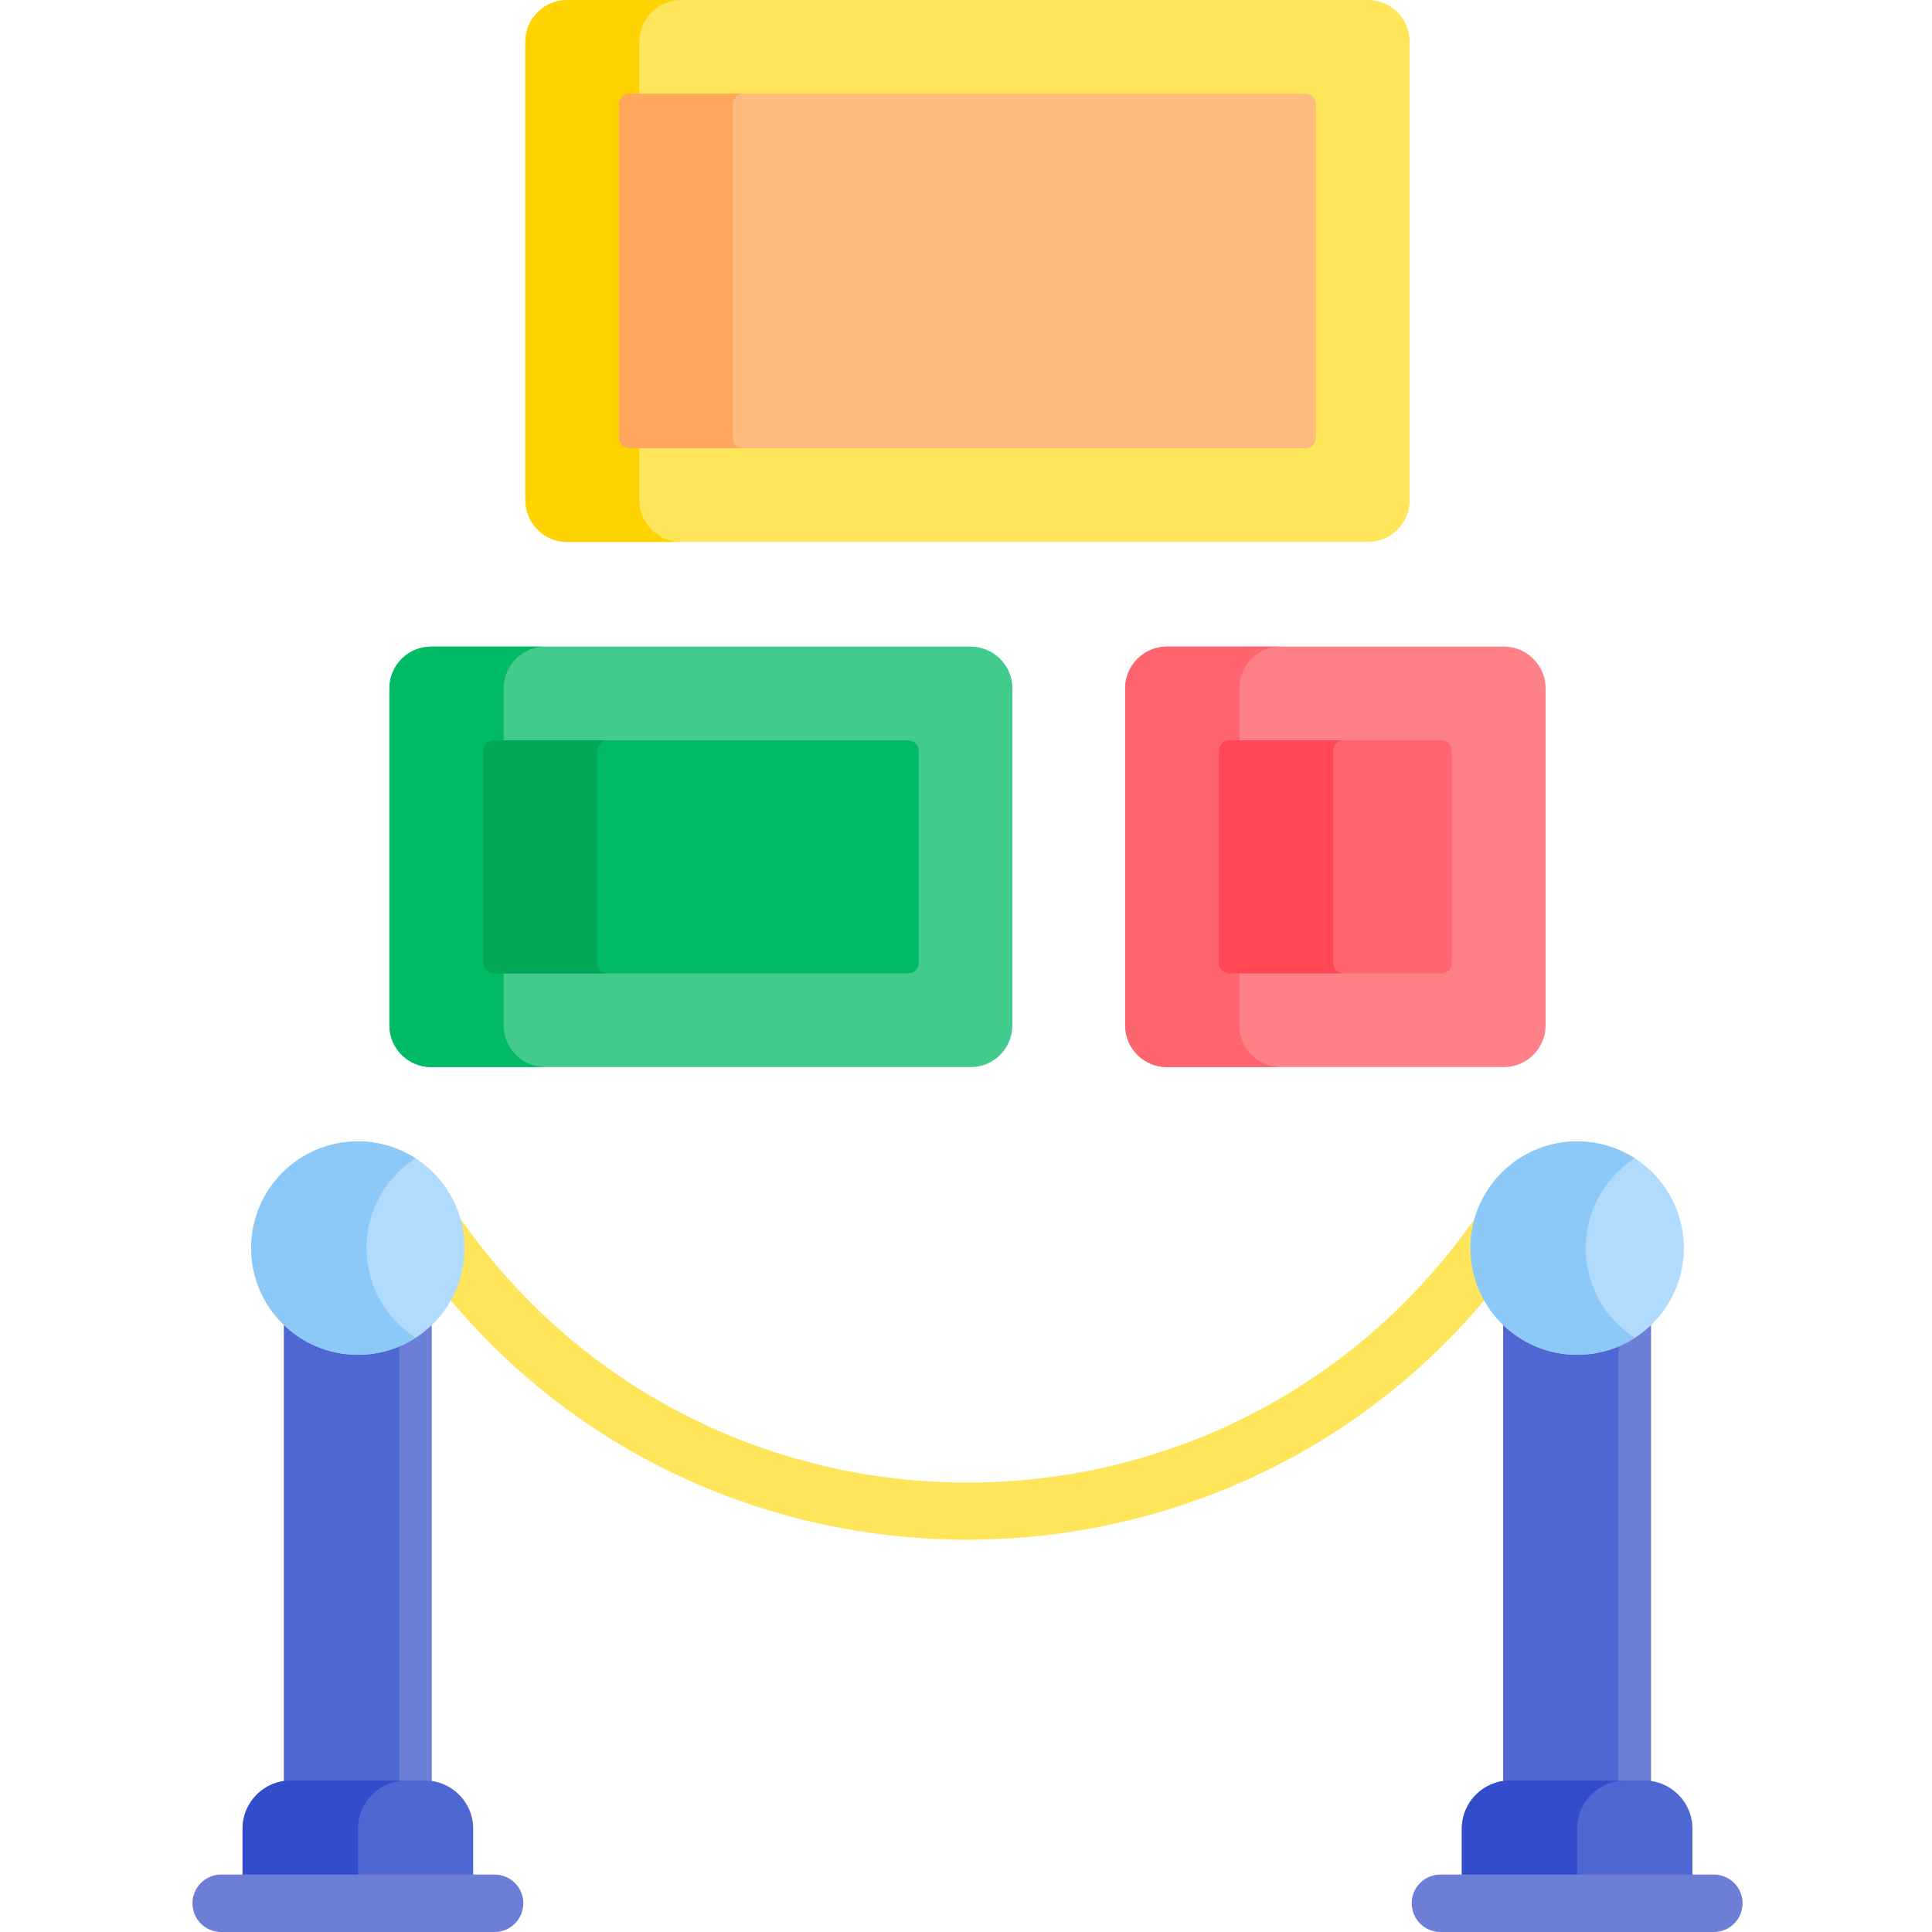 <svg height="512pt" viewBox="-51 0 512 512" width="512pt" xmlns="http://www.w3.org/2000/svg"><path d="m58.043 331.012 12.5-8.691c65.484 94.172 204.301 94.066 269.715 0 2.398-3.453 7.141-4.305 10.594-1.906 3.453 2.402 4.305 7.145 1.906 10.598-71.195 102.379-223.074 103.016-294.715 0zm0 0" fill="#fee55a"/><path d="m349.129 475.285h35.66c.598 0 1.18.059 1.758.145v-126.352c-5.082 5.105-11.984 8.25-19.586 8.25-7.605 0-14.508-3.145-19.59-8.25v126.352c.578-.086 1.16-.145 1.758-.145zm0 0" fill="#6c7ed6"/><path d="m377.93 355.012c-3.375 1.488-7.078 2.316-10.969 2.316-7.609 0-14.508-3.145-19.59-8.25v126.352c.578-.086 1.16-.145 1.758-.145h28.801zm0 0" fill="#4f67d2"/><path d="m311.535 0h-212.27c-6.07 0-11.039 4.969-11.039 11.039v121.543c0 6.07 4.969 11.039 11.039 11.039h212.27c6.07 0 11.039-4.969 11.039-11.039v-121.543c0-6.07-4.969-11.039-11.039-11.039zm0 0" fill="#fee55a"/><path d="m118.418 132.582v-121.543c0-6.07 4.969-11.039 11.043-11.039h-30.195c-6.07 0-11.039 4.969-11.039 11.039v121.543c0 6.07 4.969 11.039 11.039 11.039h30.195c-6.074 0-11.043-4.969-11.043-11.039zm0 0" fill="#ffd301"/><path d="m347.566 171.363h-89.348c-6.07 0-11.039 4.965-11.039 11.039v89.344c0 6.074 4.969 11.043 11.039 11.043h89.348c6.07 0 11.039-4.969 11.039-11.043v-89.344c0-6.074-4.969-11.039-11.039-11.039zm0 0" fill="#ff8188"/><path d="m277.453 271.746v-89.344c0-6.074 4.969-11.039 11.043-11.039h-30.277c-6.074 0-11.039 4.965-11.039 11.039v89.344c0 6.074 4.965 11.043 11.039 11.043h30.277c-6.074 0-11.043-4.969-11.043-11.043zm0 0" fill="#ff656f"/><path d="m52.195 182.402v89.344c0 6.074 4.969 11.043 11.043 11.043h143.02c6.07 0 11.039-4.969 11.039-11.043v-89.344c0-6.074-4.969-11.039-11.039-11.039h-143.02c-6.074 0-11.043 4.965-11.043 11.039zm0 0" fill="#43cb8e"/><path d="m82.473 271.746v-89.344c0-6.074 4.969-11.039 11.043-11.039h-30.277c-6.074 0-11.043 4.965-11.043 11.039v89.344c0 6.074 4.969 11.043 11.043 11.043h30.277c-6.074 0-11.043-4.969-11.043-11.043zm0 0" fill="#00ba66"/><path d="m395.238 330.758c0 15.617-12.66 28.277-28.277 28.277-15.621 0-28.281-12.66-28.281-28.277 0-15.617 12.66-28.281 28.281-28.281 15.617 0 28.277 12.664 28.277 28.281zm0 0" fill="#b1dbfc"/><path d="m369.238 330.758c0-9.988 5.184-18.762 13-23.793-4.406-2.836-9.648-4.488-15.277-4.488-15.617 0-28.281 12.664-28.281 28.281 0 15.617 12.664 28.277 28.281 28.277 5.629 0 10.871-1.652 15.277-4.488-7.82-5.031-13-13.805-13-23.789zm0 0" fill="#8cc9f9"/><path d="m384.789 471.867h-35.66c-7 0-12.727 5.727-12.727 12.727v19.793h61.113v-19.793c0-7-5.727-12.727-12.727-12.727zm0 0" fill="#4f67d2"/><path d="m379.684 471.867h-30.555c-7 0-12.727 5.727-12.727 12.727v19.793h30.559v-19.793c0-7 5.723-12.727 12.723-12.727zm0 0" fill="#324ccc"/><path d="m403.191 512h-72.465c-4.203 0-7.609-3.406-7.609-7.609 0-4.207 3.406-7.613 7.609-7.613h72.465c4.203 0 7.609 3.41 7.609 7.613.004 4.203-3.406 7.609-7.609 7.609zm0 0" fill="#6c7ed6"/><path d="m294.977 24.84h-179.148c-1.523 0-2.762 1.234-2.762 2.762v88.418c0 1.527 1.238 2.762 2.762 2.762h179.148c1.523 0 2.758-1.234 2.758-2.762v-88.418c0-1.527-1.234-2.762-2.758-2.762zm0 0" fill="#ffbb7e"/><path d="m143.258 116.02v-88.418c0-1.527 1.238-2.762 2.762-2.762h-30.191c-1.523 0-2.762 1.234-2.762 2.762v88.418c0 1.527 1.238 2.762 2.762 2.762h30.191c-1.523 0-2.762-1.234-2.762-2.762zm0 0" fill="#ffa85d"/><path d="m331.004 196.199h-56.227c-1.523 0-2.758 1.238-2.758 2.762v56.227c0 1.523 1.234 2.762 2.758 2.762h56.227c1.523 0 2.762-1.238 2.762-2.762v-56.227c0-1.523-1.238-2.762-2.762-2.762zm0 0" fill="#ff656f"/><path d="m302.297 255.188v-56.227c0-1.523 1.234-2.762 2.758-2.762h-30.277c-1.523 0-2.758 1.238-2.758 2.762v56.227c0 1.523 1.234 2.762 2.758 2.762h30.277c-1.523 0-2.758-1.238-2.758-2.762zm0 0" fill="#ff4756"/><path d="m77.035 198.961v56.227c0 1.523 1.238 2.762 2.762 2.762h109.898c1.527 0 2.762-1.238 2.762-2.762v-56.227c0-1.523-1.234-2.762-2.762-2.762h-109.898c-1.523 0-2.762 1.238-2.762 2.762zm0 0" fill="#00ba66"/><path d="m107.312 255.188v-56.227c0-1.523 1.238-2.762 2.762-2.762h-30.277c-1.523 0-2.762 1.238-2.762 2.762v56.227c0 1.523 1.238 2.762 2.762 2.762h30.277c-1.523 0-2.762-1.238-2.762-2.762zm0 0" fill="#01a755"/><path d="m26.012 475.285h35.664c.594 0 1.18.059 1.754.145v-126.352c-5.082 5.105-11.98 8.25-19.586 8.25s-14.504-3.145-19.586-8.25v126.352c.574-.086 1.156-.145 1.754-.145zm0 0" fill="#6c7ed6"/><path d="m54.812 355.012c-3.371 1.488-7.078 2.316-10.969 2.316-7.605 0-14.504-3.145-19.586-8.25v126.352c.574-.086 1.156-.145 1.754-.145h28.801zm0 0" fill="#4f67d2"/><path d="m72.121 330.758c0 15.617-12.66 28.277-28.277 28.277s-28.281-12.66-28.281-28.277c0-15.617 12.664-28.281 28.281-28.281s28.277 12.664 28.277 28.281zm0 0" fill="#b1dbfc"/><path d="m46.121 330.758c0-9.988 5.184-18.762 13-23.793-4.406-2.836-9.648-4.488-15.277-4.488-15.617 0-28.277 12.664-28.277 28.281 0 15.617 12.66 28.277 28.277 28.277 5.629 0 10.871-1.652 15.277-4.488-7.816-5.031-13-13.805-13-23.789zm0 0" fill="#8cc9f9"/><path d="m61.676 471.867h-35.664c-7 0-12.727 5.727-12.727 12.727v19.793h61.113v-19.793c0-7-5.727-12.727-12.723-12.727zm0 0" fill="#4f67d2"/><path d="m56.566 471.867h-30.555c-7 0-12.727 5.727-12.727 12.727v19.793h30.559v-19.793c0-7 5.727-12.727 12.723-12.727zm0 0" fill="#324ccc"/><path d="m80.074 512h-72.465c-4.203 0-7.609-3.406-7.609-7.609 0-4.207 3.406-7.613 7.609-7.613h72.465c4.203 0 7.613 3.41 7.613 7.613s-3.41 7.609-7.613 7.609zm0 0" fill="#6c7ed6"/></svg>